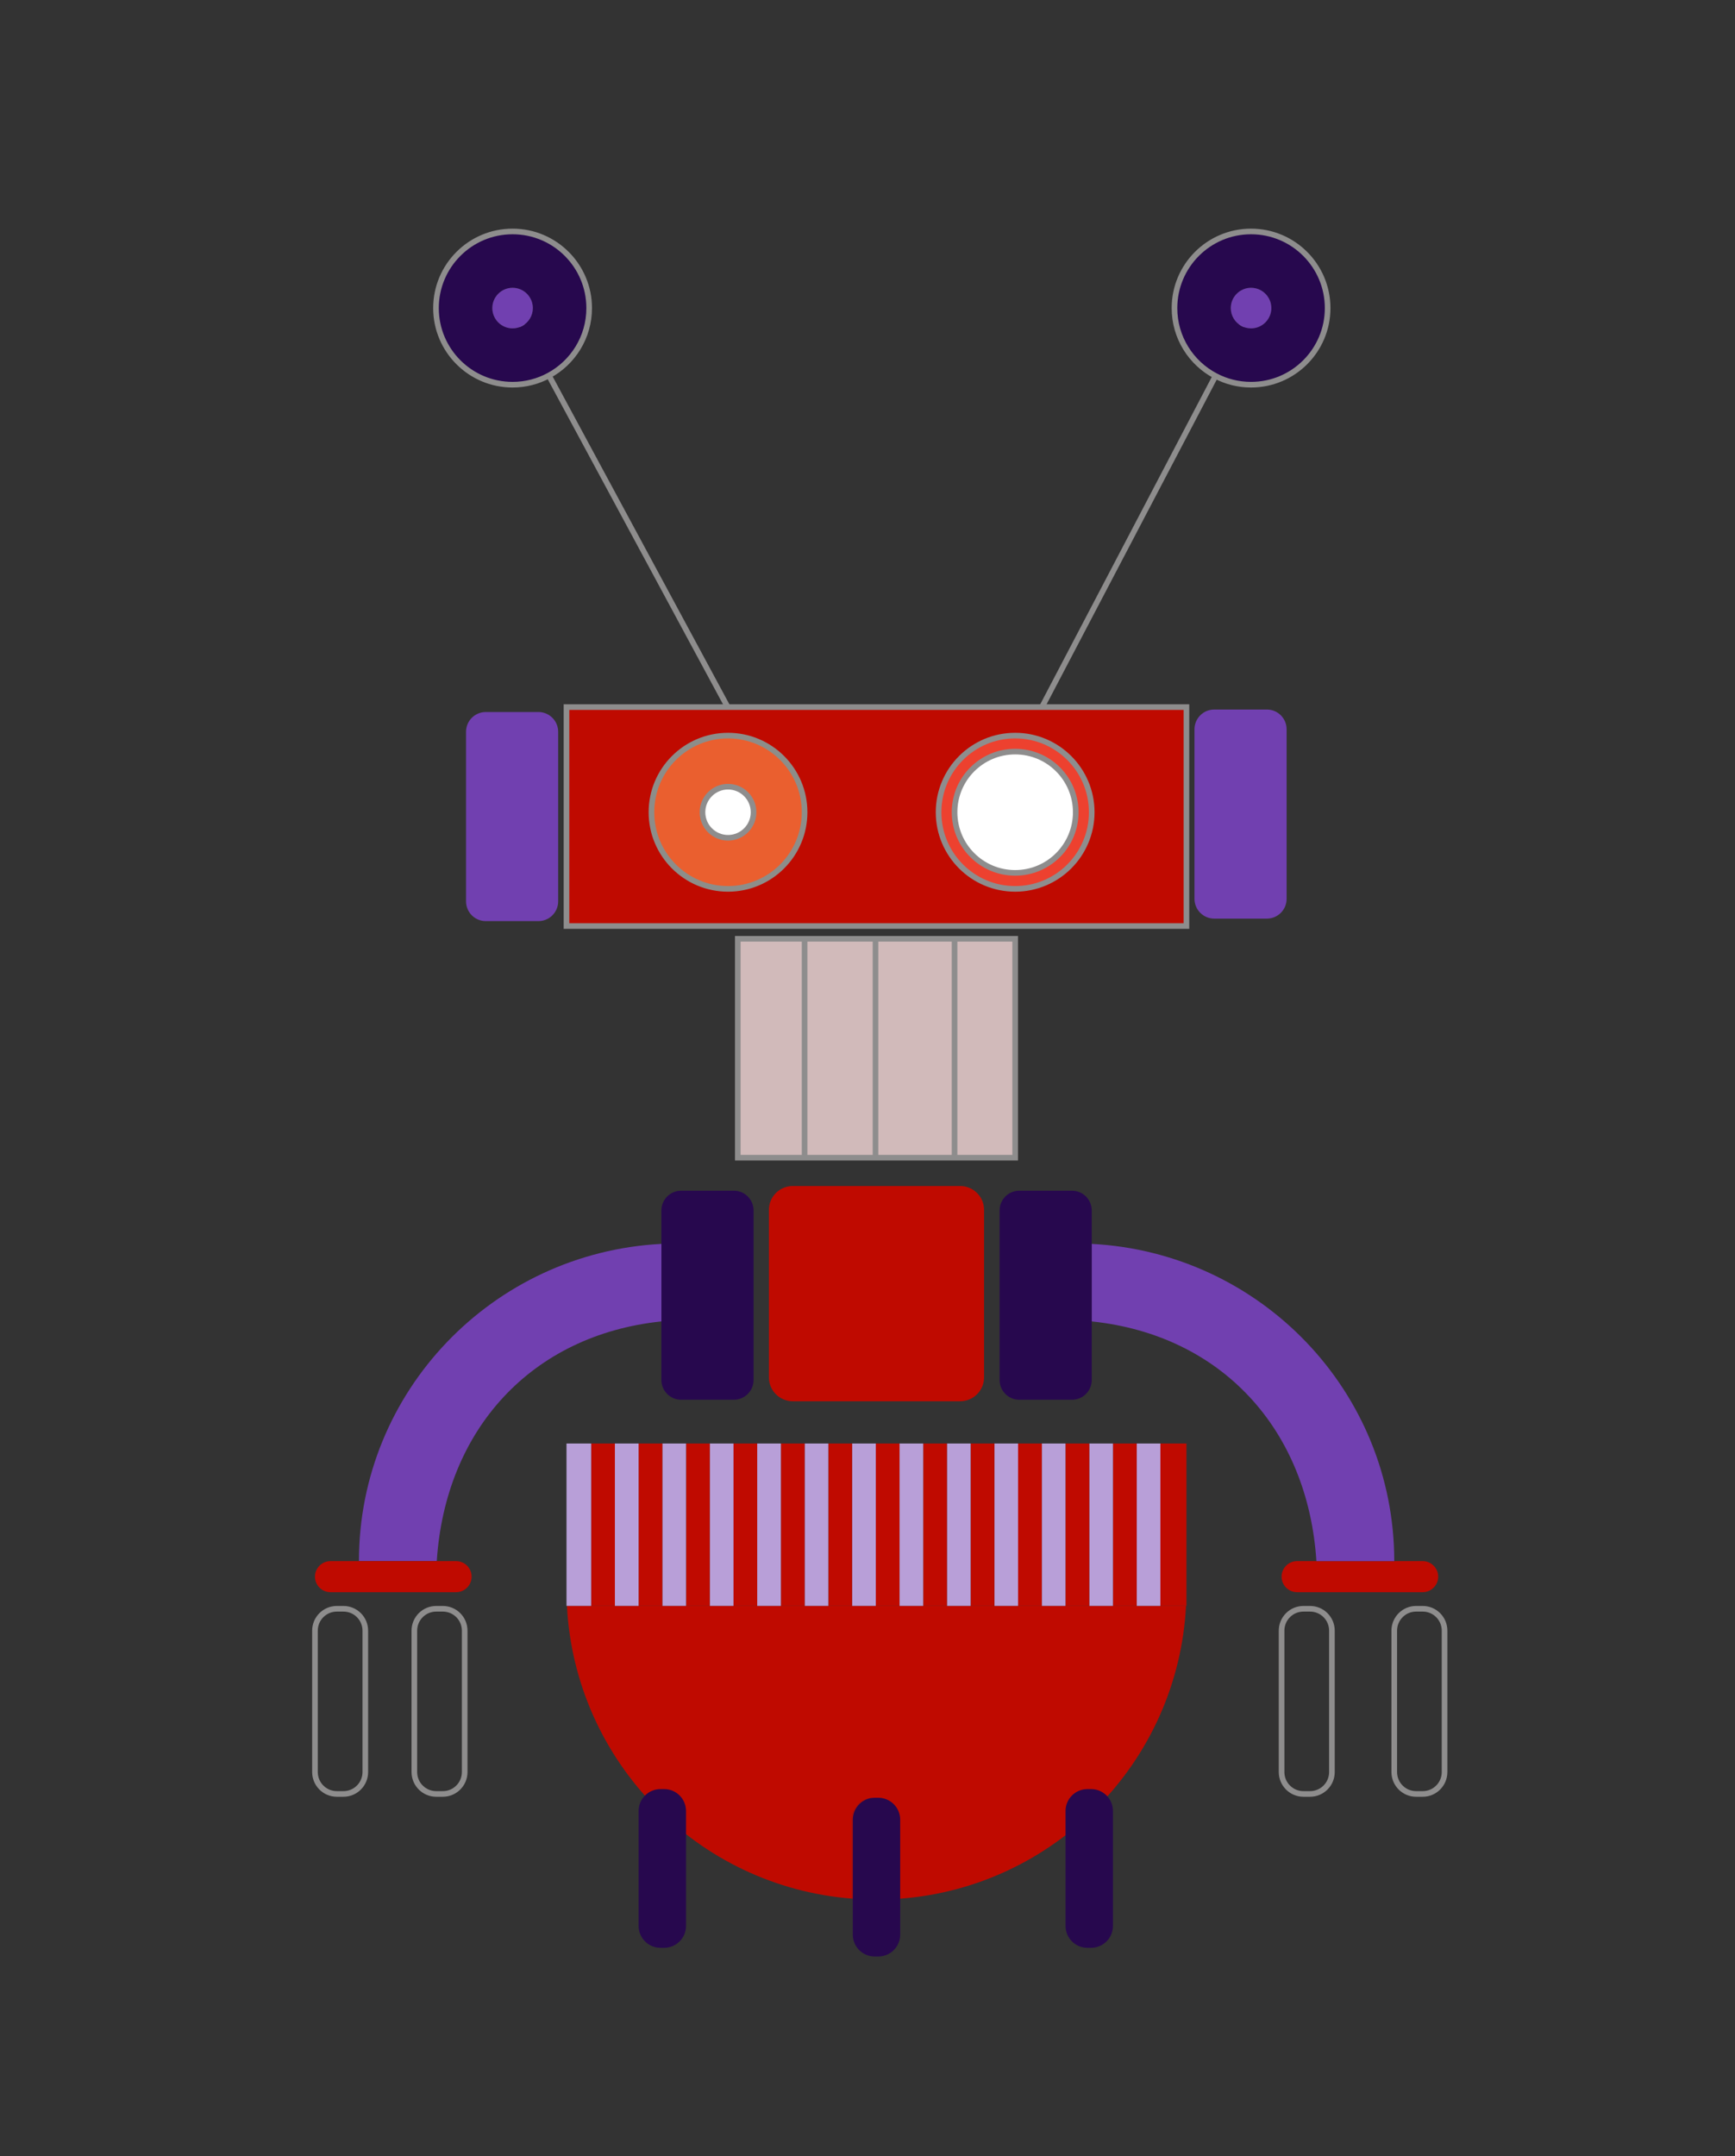 <?xml version="1.0" encoding="utf-8"?>
<!-- Generator: Adobe Illustrator 17.0.0, SVG Export Plug-In . SVG Version: 6.00 Build 0)  -->
<!DOCTYPE svg PUBLIC "-//W3C//DTD SVG 1.1//EN" "http://www.w3.org/Graphics/SVG/1.1/DTD/svg11.dtd">
<svg version="1.1" id="Capa_1" xmlns="http://www.w3.org/2000/svg" xmlns:xlink="http://www.w3.org/1999/xlink" x="0px" y="0px"
	 width="308.333px" height="383px" viewBox="0 0 308.333 383" enable-background="new 0 0 308.333 383" xml:space="preserve">
<rect x="0" y="0" width="308.333" height="383" fill="#333333" stroke="none"/>
<polyline fill="none" stroke="#8E8D8D" stroke-miterlimit="10" points="91.093,54.724 92.799,57.893 97.55,66.697 130.947,128.604 
	"/>
<polyline fill="#1D0403" stroke="#8E8D8D" stroke-miterlimit="10" points="222.327,54.724 220.655,57.91 216.012,66.771 
	183.59,128.604 "/>
<path fill="#BF0A00" d="M254.773,278.096c0.499,0.499,0.811,1.185,0.811,1.95c0,1.525-1.236,2.761-2.755,2.761h-22.314
	c-1.525,0-2.761-1.236-2.761-2.761s1.236-2.761,2.761-2.761h3.43h13.833h5.051C253.589,277.286,254.275,277.592,254.773,278.096z"/>
<path fill="#7140B0" d="M247.778,277.286h-13.833c-1.519-23.374-16.832-40.16-39.928-42.575v-13.77
	C223.973,222.494,247.778,247.126,247.778,277.286z"/>
<path fill="#27084E" d="M220.655,57.91c0.499,0.266,1.071,0.414,1.672,0.414c1.99,0,3.606-1.616,3.606-3.6
	c0-1.99-1.616-3.606-3.606-3.606c-1.984,0-3.6,1.616-3.6,3.606C218.727,56.108,219.51,57.309,220.655,57.91z M216.012,66.771
	c-4.331-2.268-7.29-6.814-7.29-12.047c0-7.517,6.094-13.612,13.606-13.612c7.517,0,13.612,6.094,13.612,13.612
	c0,7.512-6.094,13.606-13.612,13.606C220.048,68.33,217.9,67.769,216.012,66.771z"/>
<path fill="#7140B0" d="M228.648,129.537v30.12c0,1.933-1.57,3.509-3.509,3.509h-9.354c-1.939,0-3.509-1.576-3.509-3.509v-30.12
	c0-1.939,1.57-3.509,3.509-3.509h9.354C227.078,126.027,228.648,127.598,228.648,129.537z"/>
<path fill="#7140B0" d="M220.655,57.91c-1.145-0.601-1.928-1.803-1.928-3.186c0-1.99,1.616-3.606,3.6-3.606
	c1.99,0,3.606,1.616,3.606,3.606c0,1.984-1.616,3.6-3.606,3.6C221.726,58.324,221.154,58.177,220.655,57.91z"/>
<polygon fill="#BF0A00" points="210.847,256.395 210.847,285.239 210.773,285.239 206.215,285.239 206.215,256.395 "/>
<path fill="#BF0A00" d="M210.847,125.596v38.884H100.673v-38.884h26.588h52.643H210.847z M194.015,144.271
	c0-7.517-6.094-13.612-13.606-13.612c-7.517,0-13.612,6.094-13.612,13.612c0,7.517,6.094,13.612,13.612,13.612
	C187.921,157.882,194.015,151.788,194.015,144.271z M142.988,144.271c0-7.517-6.094-13.612-13.606-13.612
	c-7.517,0-13.612,6.094-13.612,13.612c0,7.517,6.094,13.612,13.612,13.612C136.893,157.882,142.988,151.788,142.988,144.271z"/>
<path fill="#BF0A00" d="M206.215,285.239h4.558c-1.451,27.722-23.396,50.024-50.971,52.02v-14.048c0-2.149-1.74-3.889-3.889-3.889
	h-0.646c-2.149,0-3.889,1.74-3.889,3.889v14.02c-27.416-2.154-49.185-24.383-50.625-51.991h4.309h4.212h4.218h4.212h4.218h4.212
	h4.218h4.212h4.218h4.212h4.218h4.212h4.218h4.212h4.218h4.212h4.212h4.218h4.212h4.218h4.212h4.218h4.212h4.218H206.215z"/>
<rect x="202.003" y="256.395" fill="#B89FD8" width="4.212" height="28.844"/>
<rect x="197.785" y="256.395" fill="#BF0A00" width="4.218" height="28.844"/>
<rect x="193.573" y="256.395" fill="#B89FD8" width="4.212" height="28.844"/>
<path fill="#27084E" d="M194.015,233.823v11.293c0,1.939-1.57,3.509-3.509,3.509h-9.354c-1.939,0-3.509-1.57-3.509-3.509v-30.114
	c0-1.939,1.57-3.509,3.509-3.509h9.354c1.939,0,3.509,1.57,3.509,3.509v5.051V233.823z"/>
<rect x="189.355" y="256.395" fill="#BF0A00" width="4.218" height="28.844"/>
<path fill="#ED412F" d="M180.409,130.659c7.512,0,13.606,6.094,13.606,13.612c0,7.517-6.094,13.612-13.606,13.612
	c-7.517,0-13.612-6.094-13.612-13.612C166.798,136.753,172.892,130.659,180.409,130.659z M191.175,144.271
	c0-5.947-4.819-10.771-10.766-10.771c-5.953,0-10.771,4.824-10.771,10.771c0,5.947,4.819,10.771,10.771,10.771
	C186.356,155.042,191.175,150.217,191.175,144.271z"/>
<rect x="185.143" y="256.395" fill="#B89FD8" width="4.212" height="28.844"/>
<path fill="#FFFFFF" d="M180.409,133.499c5.947,0,10.766,4.824,10.766,10.771c0,5.947-4.819,10.771-10.766,10.771
	c-5.953,0-10.771-4.824-10.771-10.771C169.638,138.324,174.457,133.499,180.409,133.499z"/>
<rect x="180.925" y="256.395" fill="#BF0A00" width="4.218" height="28.844"/>
<rect x="176.713" y="256.395" fill="#B89FD8" width="4.212" height="28.844"/>
<rect x="169.638" y="166.749" fill="#FFFFFF" width="10.771" height="38.884"/>
<rect x="172.495" y="256.395" fill="#BF0A00" width="4.218" height="28.844"/>
<path fill="#BF0A00" d="M174.882,214.905v29.74c0,2.347-1.905,4.246-4.252,4.246h-29.74c-2.347,0-4.246-1.899-4.246-4.246v-29.74
	c0-2.347,1.899-4.246,4.246-4.246h29.74C172.977,210.659,174.882,212.558,174.882,214.905z"/>
<rect x="168.283" y="256.395" fill="#B89FD8" width="4.212" height="28.844"/>
<rect x="155.59" y="166.749" fill="#FFFFFF" width="14.048" height="38.884"/>
<rect x="164.071" y="256.395" fill="#BF0A00" width="4.212" height="28.844"/>
<rect x="159.853" y="256.395" fill="#B89FD8" width="4.218" height="28.844"/>
<rect x="155.641" y="256.395" fill="#BF0A00" width="4.212" height="28.844"/>
<path fill="#BF0A00" d="M159.802,323.211v14.048c-1.338,0.096-2.682,0.147-4.042,0.147c-1.474,0-2.937-0.057-4.382-0.176v-14.02
	c0-2.149,1.74-3.889,3.889-3.889h0.646C158.062,319.322,159.802,321.063,159.802,323.211z"/>
<rect x="151.423" y="256.395" fill="#B89FD8" width="4.218" height="28.844"/>
<rect x="142.988" y="166.749" fill="#FFFFFF" width="12.602" height="38.884"/>
<rect x="147.211" y="256.395" fill="#BF0A00" width="4.212" height="28.844"/>
<rect x="142.993" y="256.395" fill="#B89FD8" width="4.218" height="28.844"/>
<rect x="138.781" y="256.395" fill="#BF0A00" width="4.212" height="28.844"/>
<rect x="131.116" y="166.749" fill="#FFFFFF" width="11.871" height="38.884"/>
<path fill="#EA5F2F" d="M129.382,130.659c7.512,0,13.606,6.094,13.606,13.612c0,7.517-6.094,13.612-13.606,13.612
	c-7.517,0-13.612-6.094-13.612-13.612C115.77,136.753,121.864,130.659,129.382,130.659z M133.917,144.271
	c0-2.506-2.03-4.535-4.535-4.535c-2.506,0-4.541,2.03-4.541,4.535c0,2.506,2.035,4.535,4.541,4.535
	C131.887,148.806,133.917,146.776,133.917,144.271z"/>
<rect x="134.563" y="256.395" fill="#B89FD8" width="4.218" height="28.844"/>
<rect x="130.351" y="256.395" fill="#BF0A00" width="4.212" height="28.844"/>
<path fill="#27084E" d="M133.917,215.001v30.114c0,1.939-1.57,3.509-3.509,3.509h-9.36c-1.933,0-3.509-1.57-3.509-3.509v-11.293
	v-13.77v-5.051c0-1.939,1.576-3.509,3.509-3.509h9.36C132.347,211.492,133.917,213.063,133.917,215.001z"/>
<circle fill="#FFFFFF" cx="129.382" cy="144.271" r="4.535"/>
<rect x="126.133" y="256.395" fill="#B89FD8" width="4.218" height="28.844"/>
<rect x="121.921" y="256.395" fill="#BF0A00" width="4.212" height="28.844"/>
<rect x="117.703" y="256.395" fill="#B89FD8" width="4.218" height="28.844"/>
<rect x="113.491" y="256.395" fill="#BF0A00" width="4.212" height="28.844"/>
<path fill="#7140B0" d="M117.541,220.94v13.77c-23.09,2.415-38.403,19.201-39.922,42.575H63.787
	C63.787,247.126,87.591,222.494,117.541,220.94z"/>
<rect x="109.273" y="256.395" fill="#B89FD8" width="4.218" height="28.844"/>
<rect x="105.061" y="256.395" fill="#BF0A00" width="4.212" height="28.844"/>
<polygon fill="#B89FD8" points="105.061,256.395 105.061,285.239 100.753,285.239 100.673,285.239 100.673,256.395 "/>
<path fill="#7140B0" d="M99.194,129.979v30.12c0,1.939-1.57,3.509-3.509,3.509H86.33c-1.939,0-3.509-1.57-3.509-3.509v-30.12
	c0-1.939,1.57-3.509,3.509-3.509h9.354C97.623,126.47,99.194,128.04,99.194,129.979z"/>
<path fill="#27084E" d="M92.799,57.893c1.128-0.607,1.893-1.803,1.893-3.169c0-1.99-1.61-3.606-3.6-3.606s-3.6,1.616-3.6,3.606
	c0,1.984,1.61,3.6,3.6,3.6C91.711,58.324,92.289,58.171,92.799,57.893z M97.55,66.697c-1.922,1.043-4.121,1.633-6.457,1.633
	c-7.517,0-13.612-6.094-13.612-13.606c0-7.517,6.094-13.612,13.612-13.612c7.517,0,13.612,6.094,13.612,13.612
	C104.704,59.9,101.813,64.401,97.55,66.697z"/>
<path fill="#7140B0" d="M92.799,57.893c-0.51,0.278-1.088,0.431-1.706,0.431c-1.99,0-3.6-1.616-3.6-3.6c0-1.99,1.61-3.606,3.6-3.606
	s3.6,1.616,3.6,3.606C94.693,56.091,93.927,57.287,92.799,57.893z"/>
<path fill="#BF0A00" d="M81.049,277.286c1.525,0,2.761,1.236,2.761,2.761s-1.236,2.761-2.761,2.761H58.735
	c-1.525,0-2.761-1.236-2.761-2.761c0-0.765,0.312-1.451,0.811-1.95c0.499-0.505,1.191-0.811,1.95-0.811h5.051h13.833H81.049z"/>
<path fill="none" stroke="#8E8D8D" stroke-miterlimit="10" d="M235.939,54.724c0,7.512-6.094,13.606-13.612,13.606
	c-2.279,0-4.428-0.561-6.315-1.559c-4.331-2.268-7.29-6.814-7.29-12.047c0-7.517,6.094-13.612,13.606-13.612
	C229.844,41.113,235.939,47.207,235.939,54.724z"/>
<polygon fill="none" stroke="#8E8D8D" stroke-miterlimit="10" points="179.905,125.596 210.847,125.596 210.847,164.481 
	100.673,164.481 100.673,125.596 127.261,125.596 "/>
<polygon fill="#D1BABA" stroke="#8E8D8D" stroke-miterlimit="10" points="169.638,166.749 180.409,166.749 180.409,205.633 
	169.638,205.633 155.59,205.633 142.988,205.633 131.116,205.633 131.116,166.749 142.988,166.749 155.59,166.749 "/>
<path fill="none" stroke="#8E8D8D" stroke-miterlimit="10" d="M104.704,54.724c0,5.176-2.891,9.677-7.154,11.973
	c-1.922,1.043-4.121,1.633-6.457,1.633c-7.517,0-13.612-6.094-13.612-13.606c0-7.517,6.094-13.612,13.612-13.612
	C98.61,41.113,104.704,47.207,104.704,54.724z"/>
<path fill="none" stroke="#8D8D89" stroke-miterlimit="10" d="M142.988,144.271c0,7.517-6.094,13.612-13.606,13.612
	c-7.517,0-13.612-6.094-13.612-13.612c0-7.517,6.094-13.612,13.612-13.612C136.893,130.659,142.988,136.753,142.988,144.271z"/>
<path fill="none" stroke="#8E8D8D" stroke-miterlimit="10" d="M194.015,144.271c0,7.517-6.094,13.612-13.606,13.612
	c-7.517,0-13.612-6.094-13.612-13.612c0-7.517,6.094-13.612,13.612-13.612C187.921,130.659,194.015,136.753,194.015,144.271z"/>
<circle fill="none" stroke="#8E8D8D" stroke-miterlimit="10" cx="129.379" cy="144.271" r="4.538"/>
<path fill="none" stroke="#8E8D8D" stroke-miterlimit="10" d="M191.175,144.271c0,5.947-4.819,10.771-10.766,10.771
	c-5.953,0-10.771-4.824-10.771-10.771c0-5.947,4.819-10.771,10.771-10.771C186.356,133.499,191.175,138.324,191.175,144.271z"/>
<line fill="none" stroke="#8E8D8D" stroke-miterlimit="10" x1="142.988" y1="205.633" x2="142.988" y2="166.749"/>
<line fill="none" stroke="#8E8D8D" stroke-miterlimit="10" x1="155.59" y1="205.633" x2="155.59" y2="166.749"/>
<line fill="none" stroke="#8E8D8D" stroke-miterlimit="10" x1="169.638" y1="205.633" x2="169.638" y2="166.749"/>
<path fill="none" stroke="#8E8D8D" stroke-miterlimit="10" d="M64.92,314.753c0,2.149-1.74,3.889-3.889,3.889h-1.168
	c-2.149,0-3.889-1.74-3.889-3.889v-25.114c0-2.149,1.74-3.889,3.889-3.889h1.168c2.149,0,3.889,1.74,3.889,3.889V314.753z"/>
<path fill="none" stroke="#8E8D8D" stroke-miterlimit="10" d="M82.581,314.753c0,2.149-1.74,3.889-3.889,3.889h-1.168
	c-2.149,0-3.889-1.74-3.889-3.889v-25.114c0-2.149,1.74-3.889,3.889-3.889h1.168c2.149,0,3.889,1.74,3.889,3.889V314.753z"/>
<path fill="none" stroke="#8E8D8D" stroke-miterlimit="10" d="M247.778,314.753c0,2.149,1.74,3.889,3.883,3.889h1.174
	c2.143,0,3.883-1.74,3.883-3.889v-25.114c0-2.149-1.74-3.889-3.883-3.889h-1.174c-2.143,0-3.883,1.74-3.883,3.889V314.753z"/>
<path fill="none" stroke="#8E8D8D" stroke-miterlimit="10" d="M227.754,314.753c0,2.149,1.74,3.889,3.889,3.889h1.168
	c2.149,0,3.889-1.74,3.889-3.889v-25.114c0-2.149-1.74-3.889-3.889-3.889h-1.168c-2.149,0-3.889,1.74-3.889,3.889V314.753z"/>
<path fill="#27084E" d="M159.975,337.259v6.366c0,2.149-1.74,3.889-3.889,3.889h-0.646c-2.149,0-3.889-1.74-3.889-3.889v-6.395
	v-14.02c0-2.149,1.74-3.889,3.889-3.889h0.646c2.149,0,3.889,1.74,3.889,3.889V337.259z"/>
<path fill="#27084E" d="M197.785,335.716v6.366c0,2.149-1.74,3.889-3.889,3.889h-0.646c-2.149,0-3.889-1.74-3.889-3.889v-6.395
	v-14.02c0-2.149,1.74-3.889,3.889-3.889h0.646c2.149,0,3.889,1.74,3.889,3.889V335.716z"/>
<path fill="#27084E" d="M121.915,335.716v6.366c0,2.149-1.74,3.889-3.889,3.889h-0.646c-2.149,0-3.889-1.74-3.889-3.889v-6.395
	v-14.02c0-2.149,1.74-3.889,3.889-3.889h0.646c2.149,0,3.889,1.74,3.889,3.889V335.716z"/>
</svg>
